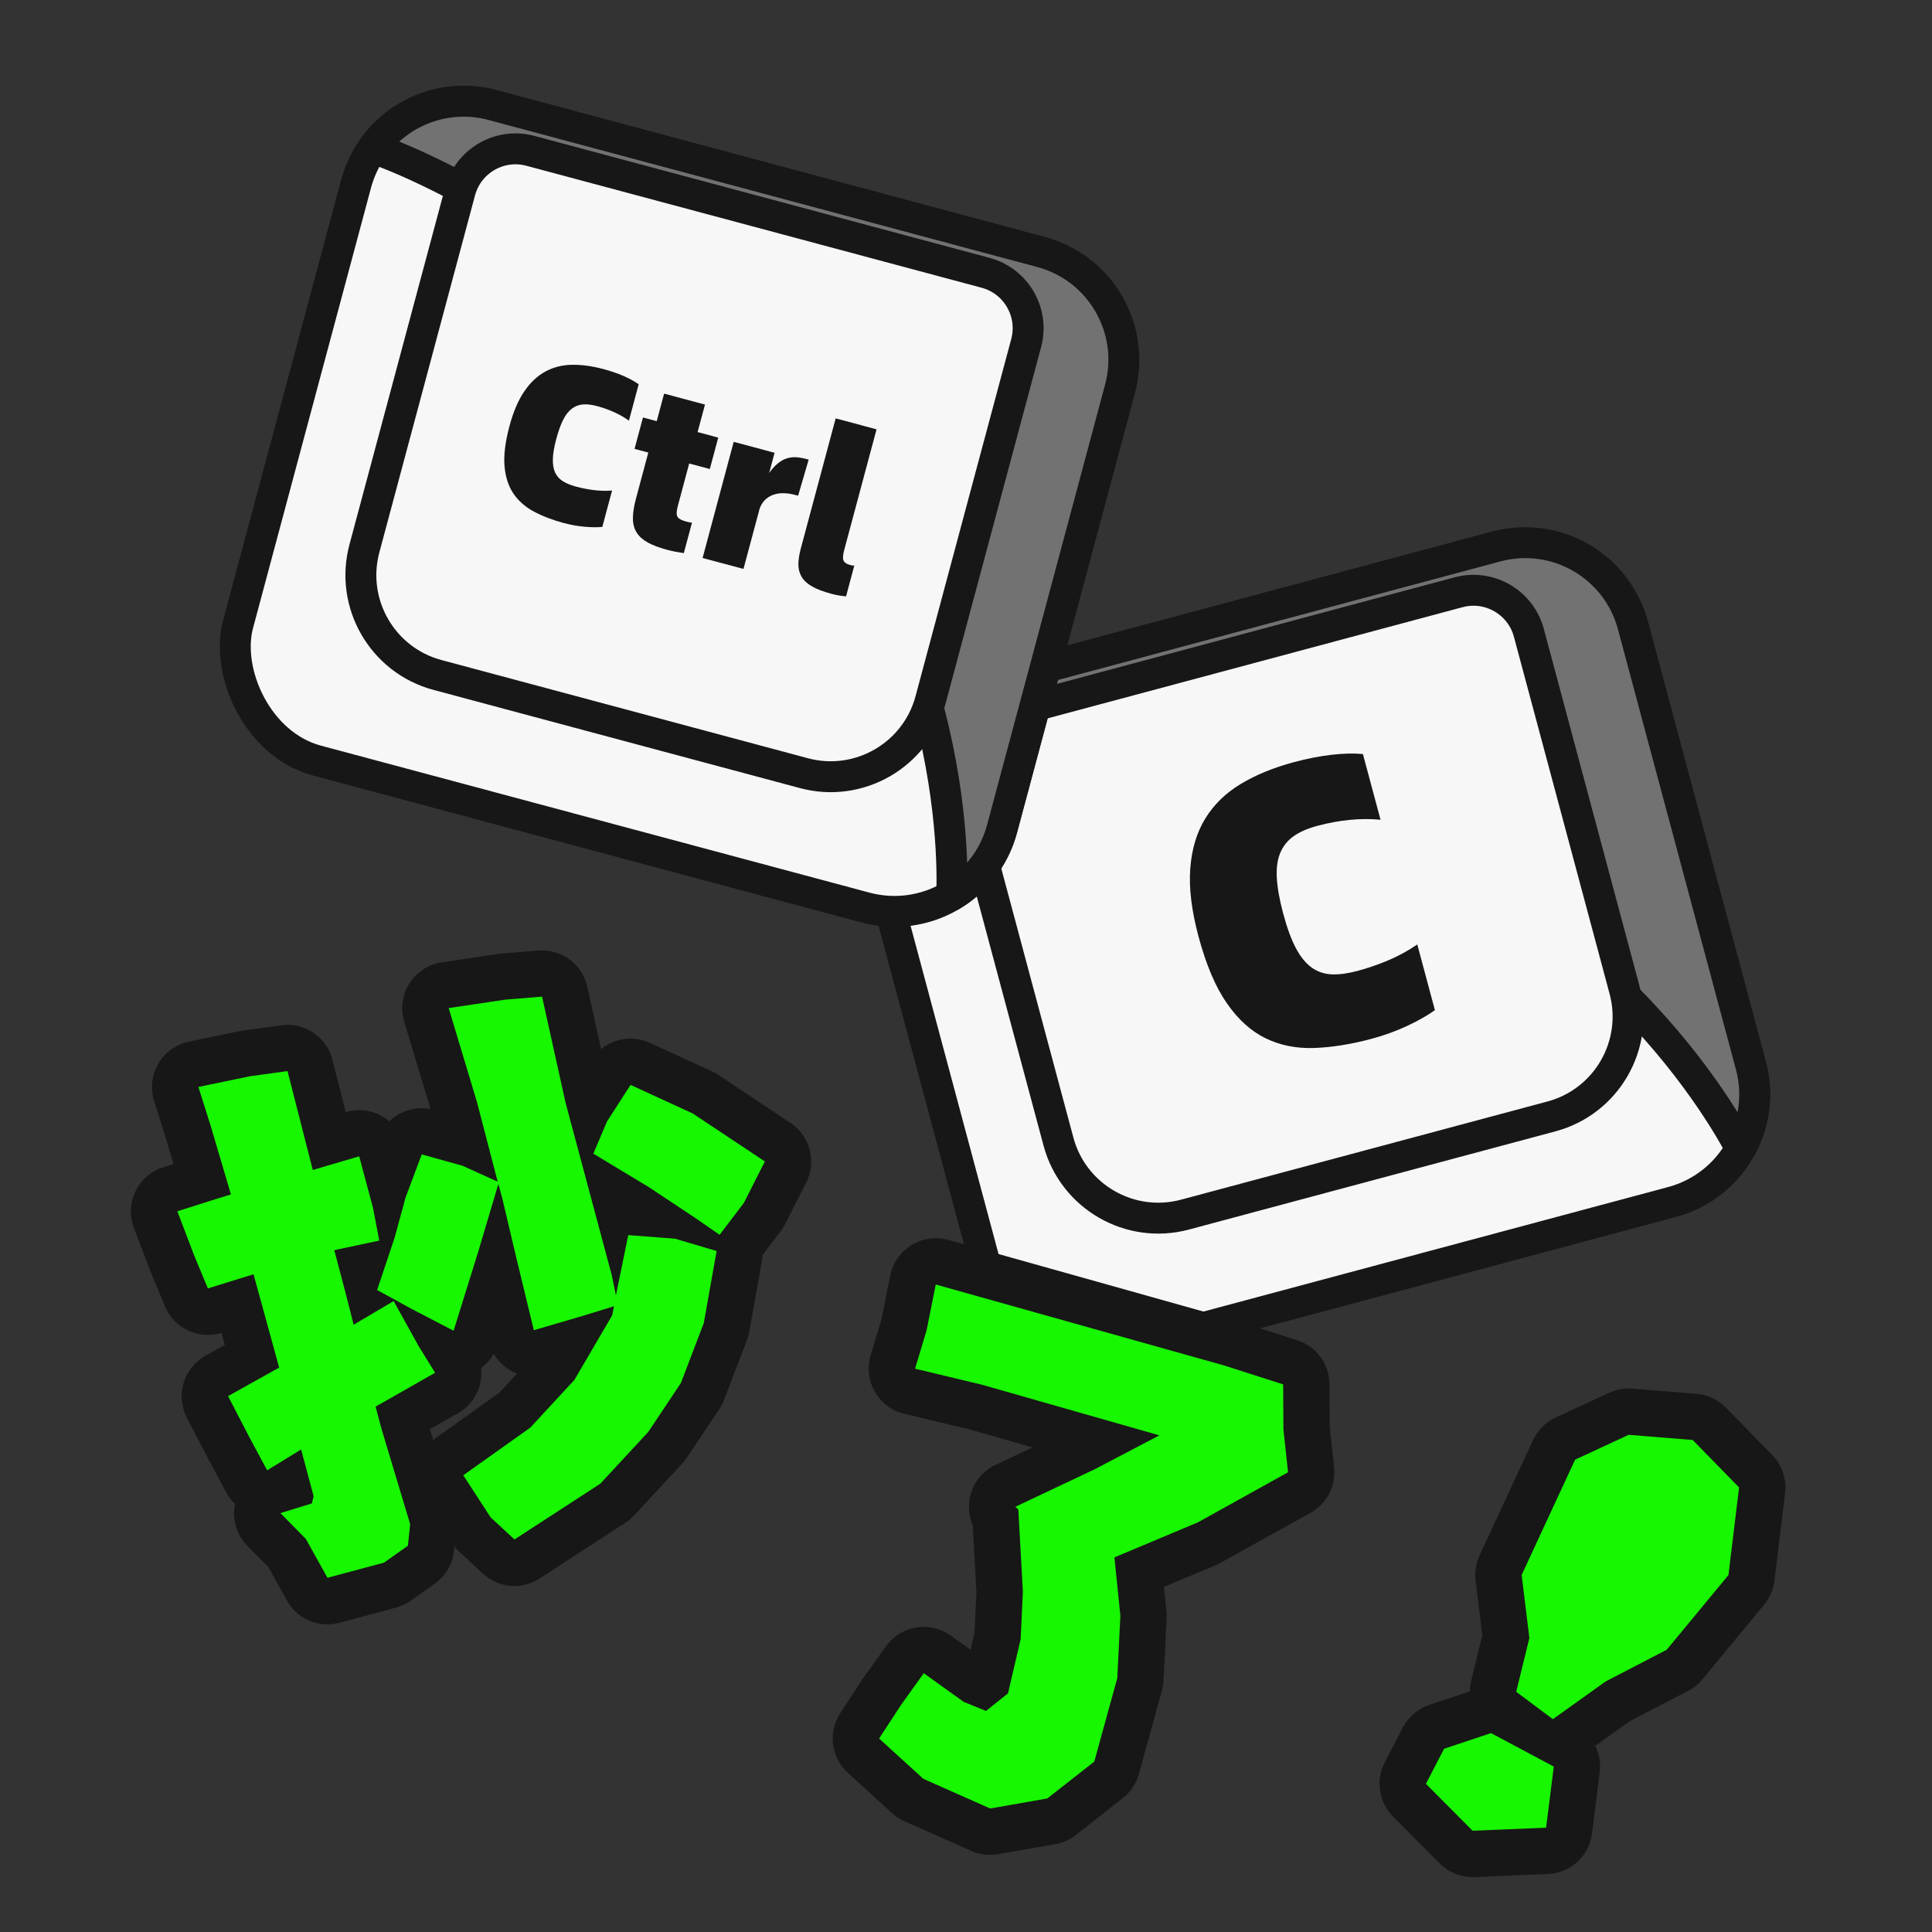 <?xml version="1.0" encoding="UTF-8"?>
<svg id="_图层_1" data-name="图层 1" xmlns="http://www.w3.org/2000/svg" viewBox="0 0 500 500">
  <rect x="0" y="0" width="500" height="500" fill="#333333" stroke="none"/>
  <g id="_抄了" data-name="抄了">
    <g>
      <g id="C">
        <rect x="236.65" y="157.46" width="204.69" height="175.63" rx="28.85" ry="28.85" transform="translate(-51.93 96.1) rotate(-15)" fill="#f7f7f7" stroke="#171717" stroke-linecap="round" stroke-linejoin="round" stroke-width="8"/>
        <path d="M422.59,161.83l30.53,113.92c2.02,7.53,.87,15.18-2.66,21.49,0,0-32.06-64.75-106.81-83.66-74.11-18.75-118.86-9.13-119.62-8.96,1.1-11.65,9.29-21.94,21.25-25.14l141.99-38.05c15.39-4.12,31.2,5.01,35.32,20.39Z" fill="#727272" stroke="#171717" stroke-linecap="round" stroke-linejoin="round" stroke-width="8"/>
        <path d="M275.35,166.72h121.97c8.2,0,14.85,6.65,14.85,14.85v95.67c0,14.75-11.98,26.73-26.73,26.73h-98.21c-14.75,0-26.73-11.98-26.73-26.73v-95.67c0-8.2,6.65-14.85,14.85-14.85Z" transform="translate(-49.45 95.07) rotate(-15)" fill="#f7f7f7" stroke="#171717" stroke-linecap="round" stroke-linejoin="round" stroke-width="8"/>
        <path d="M355.01,268.83c-5.37,1.44-10.35,2.23-14.94,2.39-4.6,.15-8.77-.68-12.54-2.52-3.76-1.83-7.11-4.85-10.03-9.07-2.93-4.21-5.37-9.97-7.33-17.28-1.8-6.71-2.51-12.57-2.13-17.6,.38-5.02,1.68-9.35,3.91-12.96,2.23-3.62,5.3-6.59,9.2-8.93,3.9-2.34,8.47-4.21,13.7-5.61,3.42-.92,6.66-1.55,9.73-1.91,3.07-.35,5.78-.42,8.14-.19l4.56,17c-5.16-.48-10.59,.04-16.29,1.56-2.55,.68-4.61,1.58-6.18,2.68-1.57,1.11-2.73,2.55-3.48,4.33-.75,1.78-1.04,3.96-.89,6.55,.15,2.58,.71,5.65,1.66,9.21,1.01,3.76,2.12,6.76,3.34,9.03,1.22,2.26,2.6,3.92,4.14,4.98,1.54,1.06,3.27,1.62,5.19,1.68,1.92,.06,4.12-.24,6.6-.91,2.61-.7,5.23-1.6,7.85-2.7,2.62-1.1,5.14-2.47,7.57-4.13l4.56,17c-1.93,1.38-4.33,2.74-7.21,4.09-2.87,1.34-5.92,2.45-9.14,3.31Z" fill="#171717"/>
      </g>
      <g id="Ctrl">
        <rect x="73.4" y="43.22" width="204.69" height="175.63" rx="28.85" ry="28.85" transform="translate(39.9 -41.02) rotate(15)" fill="#f7f7f7" stroke="#171717" stroke-linecap="round" stroke-linejoin="round" stroke-width="8"/>
        <path d="M289.86,100.56l-30.53,113.92c-2.02,7.53-6.84,13.58-13.05,17.28,0,0,4.61-72.1-50.67-125.86C140.81,52.62,97.24,38.58,96.5,38.34c6.78-9.54,19.01-14.36,30.98-11.15l141.99,38.05c15.39,4.12,24.52,19.94,20.39,35.32Z" fill="#727272" stroke="#171717" stroke-linecap="round" stroke-linejoin="round" stroke-width="8"/>
        <path d="M117.42,52.48h121.97c8.2,0,14.85,6.65,14.85,14.85v95.67c0,14.75-11.98,26.73-26.73,26.73h-98.21c-14.75,0-26.73-11.98-26.73-26.73V67.33c0-8.2,6.65-14.85,14.85-14.85Z" transform="translate(37.42 -42.05) rotate(15)" fill="#f7f7f7" stroke="#171717" stroke-linecap="round" stroke-linejoin="round" stroke-width="8"/>
        <g>
          <path d="M146,135.39c-2.97-.8-5.57-1.79-7.82-2.99-2.24-1.2-4.01-2.76-5.31-4.67-1.3-1.92-2.06-4.29-2.3-7.12-.24-2.83,.19-6.26,1.27-10.31,.99-3.71,2.28-6.72,3.85-9.02,1.57-2.3,3.39-4.01,5.46-5.13,2.07-1.12,4.36-1.7,6.88-1.74,2.52-.04,5.22,.33,8.12,1.1,1.89,.51,3.62,1.1,5.19,1.78,1.57,.68,2.89,1.4,3.95,2.16l-2.52,9.41c-2.34-1.66-5.09-2.91-8.24-3.76-1.41-.38-2.65-.52-3.7-.43-1.06,.09-2.01,.47-2.86,1.11-.85,.65-1.6,1.61-2.24,2.89-.64,1.28-1.22,2.9-1.75,4.87-.56,2.08-.86,3.83-.9,5.25-.04,1.42,.16,2.6,.6,3.53,.44,.93,1.12,1.68,2.02,2.24,.9,.56,2.04,1.02,3.42,1.39,1.45,.39,2.95,.68,4.51,.88,1.56,.2,3.15,.24,4.77,.12l-2.52,9.41c-1.31,.13-2.84,.12-4.58-.04-1.75-.15-3.51-.46-5.3-.94Z" fill="#171717"/>
          <path d="M178.36,119.96l-2.95,11.02c-.35,1.3-.38,2.2-.1,2.72,.28,.51,.96,.91,2.03,1.2l.89,.24c.3,.08,.58,.12,.86,.11l-2.12,7.9c-.61-.09-1.33-.21-2.14-.36-.81-.16-1.55-.33-2.22-.51-2-.54-3.65-1.16-4.93-1.86-1.28-.7-2.25-1.56-2.89-2.56s-.98-2.22-.99-3.64c-.02-1.42,.24-3.11,.76-5.08l3.22-12.02-3.56-.95,2.18-8.13,3.56,.95,1.91-7.12,10.58,2.83-1.91,7.12,5.34,1.43-2.18,8.13-5.34-1.43Z" fill="#171717"/>
          <path d="M209.29,118.94l-2.74,9.35-.83-.22c-.89-.24-1.79-.38-2.69-.42-.9-.04-1.76,.05-2.58,.29-.82,.24-1.57,.65-2.24,1.22-.67,.58-1.2,1.37-1.59,2.38l-4.21,15.7-10.58-2.83,8.05-30.06,10.58,2.83-1.4,5.23c.76-1.07,1.52-1.91,2.29-2.52,.76-.61,1.54-1.04,2.34-1.28,.8-.24,1.61-.33,2.43-.27,.82,.06,1.67,.21,2.56,.45l.61,.16Z" fill="#171717"/>
          <path d="M215.14,153.67c-2.08-.56-3.74-1.19-4.98-1.9-1.24-.71-2.14-1.54-2.7-2.48-.56-.95-.84-2.02-.84-3.21,0-1.19,.21-2.55,.61-4.07l9.04-33.73,10.58,2.83-8.37,31.23c-.34,1.26-.4,2.16-.19,2.69,.22,.53,.75,.92,1.6,1.15l.5,.13c.15,.04,.38,.06,.7,.07l-2.13,7.96c-1.28-.11-2.56-.33-3.82-.67Z" fill="#171717"/>
        </g>
      </g>
    </g>
    <g>
      <g>
        <path d="M84.75,414.35c-2.14,0-4.17-1.15-5.25-3.09l-5.17-9.31-6.03-6.13c-1.47-1.49-2.05-3.65-1.54-5.68,.38-1.52,1.34-2.8,2.63-3.61-.09,0-.17,0-.26,0-.52,0-1.05-.07-1.57-.21-1.6-.43-2.94-1.5-3.72-2.96l-4.8-8.95-5.35-10.33c-1.49-2.88-.42-6.42,2.4-8l9.12-5.09-3.75-13.64-5.9,1.83c-.59,.18-1.19,.27-1.78,.27-2.37,0-4.59-1.41-5.54-3.7,0,0-3.64-8.75-3.66-8.81l-4.31-11.32c-.59-1.54-.51-3.26,.2-4.74s2.02-2.61,3.59-3.11l8.25-2.62-3.52-11.91-3.19-10.13c-.51-1.62-.31-3.37,.55-4.84s2.29-2.5,3.95-2.84l13.34-2.77c.14-.03,.27-.05,.41-.07l9.72-1.33c.27-.04,.55-.06,.82-.06,2.7,0,5.12,1.83,5.81,4.52l5,19.58,6.04-1.78c.56-.16,1.13-.25,1.7-.25,1.02,0,2.03,.26,2.94,.77,1.41,.79,2.44,2.12,2.86,3.68l1.83,6.82,2.95-7.86c.9-2.39,3.17-3.9,5.62-3.9,.53,0,1.07,.07,1.61,.22l9.16,2.55-2.27-8.74-7.27-24.17c-.5-1.67-.25-3.47,.68-4.94,.93-1.47,2.46-2.46,4.18-2.72l14.77-2.2c.13-.02,.27-.04,.4-.05l9.4-.76c.16-.01,.33-.02,.49-.02,2.79,0,5.24,1.94,5.85,4.7l6.06,27.36,.52,1.94,5.43-8.44c1.14-1.76,3.06-2.75,5.05-2.75,.84,0,1.69,.18,2.5,.55l16.06,7.38c.28,.13,.56,.28,.82,.46l18.69,12.43c2.53,1.68,3.4,5,2.03,7.71l-5.44,10.74c-.16,.32-.36,.63-.58,.92l-5.92,7.79c.12,.67,.12,1.38,0,2.08l-3.32,18.65c-.07,.37-.17,.74-.3,1.09l-5.92,15.51c-.16,.42-.37,.82-.61,1.19l-8.45,12.66c-.18,.26-.37,.51-.59,.75l-12.41,13.4c-.34,.36-.72,.68-1.13,.96l-22.21,14.43c-1,.65-2.14,.97-3.27,.97-1.47,0-2.94-.54-4.08-1.6l-6.17-5.71c-.37-.34-.69-.72-.96-1.14l-7.08-10.9c-1.75-2.7-1.07-6.3,1.56-8.16l16.83-11.96,10.55-11.4,3.3-5.64-7.25,2.13c-.55,.16-1.12,.24-1.69,.24-1.04,0-2.08-.27-3-.8-1.42-.82-2.44-2.19-2.83-3.78l-3.96-16.34-5.25,16.84c-.53,1.7-1.78,3.07-3.42,3.75-.74,.31-1.52,.46-2.31,.46-.25,0-.5-.02-.75-.05l1.09,1.77c.86,1.39,1.11,3.06,.71,4.64s-1.43,2.92-2.85,3.73l-11.38,6.48,.34,1.26,7.36,24.49c.23,.76,.3,1.56,.22,2.35l-.58,5.59c-.18,1.72-1.09,3.28-2.5,4.28l-6.19,4.38c-.58,.41-1.23,.71-1.91,.9l-14.63,3.92c-.52,.14-1.04,.21-1.55,.21Zm-11.76-29.14l1.32-.4-.09-.35-1.22,.75Zm87.28-71.09c.72-.3,1.5-.46,2.31-.46,.15,0,.31,0,.46,.02l4.24,.32-2.61-1.73-5.84-3.53,1.44,5.38Z" fill="#17f700"/>
        <path d="M140.29,257.95l6.09,27.49,11.92,44.48,1.1,5.3,3.19-15.57,12.09,.92,10.78,3.19-3.32,18.65-5.92,15.51-8.45,12.66-12.41,13.4-22.21,14.43-6.17-5.71-7.08-10.9,17.34-12.33,11.41-12.34,9.77-16.7,.48-2.37-8.13,2.5-12.61,3.7-4.51-18.63-3.55-15.05-1.12-4.18-5.22,17.56-6.37,20.43-10.97-5.7-8.82-4.84,4.53-13.53,2.82-10.36,4.2-11.2,10.55,2.93,9.1,4.12-5.37-20.64-7.31-24.28,14.77-2.2,9.4-.76m-65.88,19.25l6.54,25.61,12.01-3.54,3.56,13.29,1.64,8.52-11.65,2.48c2.29,8.56,3.96,14.99,5.01,19.3l10.36-6.13,6.49,11.7,4.24,6.86-15.41,8.77,1.56,5.82,7.39,24.58-.58,5.59-6.19,4.38-14.63,3.92-5.57-10.03-6.6-6.71,8.13-2.5,.46-1.88-3.24-12.09-8.79,5.4-4.8-8.95-5.31-10.26,13.22-7.38-6.63-24.14-.3,.08-11.52,3.57-3.59-8.64-4.31-11.32,9.73-3.09,4.14-1.27-5.21-17.64-3.21-10.18,13.34-2.77,9.72-1.33m88.79,3.57l16.06,7.38,18.69,12.43-5.44,10.74-6.27,8.24-6.68-4.61-11.68-7.75-14.32-8.64,3.53-8.31,6.1-9.47m-22.91-34.82c-.32,0-.65,.01-.97,.04l-9.4,.76c-.27,.02-.54,.05-.8,.09l-14.77,2.2c-3.45,.51-6.5,2.5-8.37,5.44-1.87,2.94-2.36,6.55-1.36,9.89l6.81,22.63c-.77-.15-1.54-.22-2.29-.22-3.14,0-6.14,1.24-8.36,3.4-.6-.51-1.25-.97-1.95-1.36-1.81-1.02-3.83-1.53-5.87-1.53-1.14,0-2.28,.16-3.39,.49l-.07,.02-3.46-13.55c-1.37-5.37-6.21-9.03-11.62-9.03-.54,0-1.08,.04-1.63,.11l-9.72,1.33c-.28,.04-.55,.08-.82,.14l-13.34,2.77c-3.32,.69-6.19,2.75-7.91,5.68-1.72,2.93-2.11,6.44-1.09,9.68l3.17,10.08,1.84,6.22-2.65,.84c-3.15,1-5.74,3.25-7.18,6.22-1.44,2.97-1.58,6.4-.41,9.49l4.31,11.32c.04,.11,.09,.23,.14,.34l3.59,8.64c1.9,4.58,6.35,7.39,11.08,7.39,1.17,0,2.36-.17,3.53-.53l.86,3.13-5.01,2.8c-5.66,3.16-7.78,10.24-4.81,15.99l5.31,10.26c.03,.05,.05,.1,.08,.15l4.8,8.95c.6,1.12,1.37,2.13,2.27,2.99-.8,3.9,.39,7.97,3.2,10.83l5.46,5.55,4.78,8.6c2.15,3.88,6.21,6.18,10.49,6.18,1.03,0,2.07-.13,3.11-.41l14.63-3.92c1.37-.37,2.67-.98,3.83-1.8l6.19-4.38c2.82-2,4.65-5.12,5-8.56l.11-1.05c.37,.46,.77,.89,1.2,1.29l6.17,5.71c2.28,2.11,5.21,3.19,8.15,3.19,2.26,0,4.53-.64,6.53-1.94l22.21-14.43c.83-.54,1.59-1.18,2.27-1.91l12.41-13.4c.43-.47,.82-.96,1.18-1.49l8.45-12.66c.5-.74,.91-1.54,1.23-2.38l5.92-15.51c.27-.71,.47-1.43,.6-2.18l3.32-18.65c.07-.4,.12-.79,.15-1.18l4.65-6.11c.44-.58,.83-1.19,1.15-1.84l5.44-10.74c2.75-5.42,1.01-12.05-4.06-15.42l-18.69-12.43c-.52-.35-1.07-.65-1.64-.91l-16.06-7.38c-1.62-.74-3.32-1.1-5-1.1-2.77,0-5.47,.96-7.63,2.73l-3.57-16.14c-1.22-5.53-6.13-9.41-11.71-9.41h0Zm-15.75,108.08c1.32-.99,2.43-2.24,3.25-3.67,1.04,1.77,2.53,3.26,4.34,4.31,.55,.31,1.11,.58,1.69,.81l-4.58,4.95-16.32,11.61c-.28,.2-.54,.4-.8,.62l-.84-2.81,7.26-4.13c2.83-1.61,4.89-4.3,5.69-7.46,.36-1.39,.45-2.82,.31-4.22h0Z" fill="#171717"/>
      </g>
      <g>
        <path d="M256.27,474.05c-.83,0-1.66-.17-2.43-.52l-17.3-7.68c-.59-.26-1.13-.62-1.61-1.05l-11.45-10.43c-2.18-1.98-2.59-5.25-.98-7.72l5.69-8.71c.05-.07,.1-.14,.15-.22l5.87-8.19c1.17-1.63,3.01-2.5,4.88-2.5,1.21,0,2.43,.36,3.49,1.12l9.76,6.99,1.86,.75,1.33-1.06,2.67-11.44,.54-11.47-1.04-18.82c-.73-1.18-1.04-2.6-.84-4.01,.29-2,1.55-3.71,3.38-4.57l20.41-9.65,3.36-1.76-31.23-8.92-17.31-4.16c-1.6-.39-2.98-1.41-3.8-2.84-.82-1.43-1.02-3.13-.54-4.71l2.9-9.65,2.32-11.57c.33-1.64,1.32-3.06,2.75-3.94,.95-.58,2.04-.88,3.13-.88,.54,0,1.09,.07,1.62,.22l74.55,20.93c.07,.02,.14,.04,.21,.06l15.32,4.91c2.47,.79,4.16,3.08,4.17,5.68l.06,11.39,1.17,10.73c.26,2.4-.94,4.72-3.05,5.89l-23.31,12.95c-.19,.11-.39,.2-.59,.29l-17.54,7.36,1.09,10.71c.03,.3,.04,.6,.02,.91l-.8,16.11c-.02,.44-.09,.87-.21,1.3l-5.95,21.61c-.34,1.24-1.07,2.33-2.08,3.13l-12.16,9.54c-.78,.61-1.69,1.02-2.66,1.19l-14.78,2.6c-.34,.06-.69,.09-1.04,.09Z" fill="#17f700"/>
        <path d="M242.21,332.44l74.55,20.93,15.32,4.91,.07,11.7,1.2,11.04-23.31,12.95-21.63,9.08,1.54,15.13-.8,16.11-5.95,21.61-12.16,9.54-14.78,2.6-17.3-7.68-11.45-10.43,5.69-8.71,5.87-8.19,10.33,7.41,5.77,2.35,5.7-4.55,3.27-14,.58-12.32-1.18-21.27-.78-.69,20.52-9.7,16.76-8.79-45.78-13.07-17.44-4.19,2.98-9.92,2.37-11.84m0-12c-2.19,0-4.36,.6-6.27,1.77-2.85,1.75-4.84,4.6-5.5,7.87l-2.26,11.29-2.82,9.38c-.95,3.16-.55,6.57,1.09,9.43,1.64,2.86,4.39,4.92,7.6,5.69l17.19,4.13,16.01,4.57-9.58,4.53c-3.64,1.72-6.18,5.16-6.75,9.15-.32,2.22,0,4.45,.86,6.45l.96,17.26-.5,10.61-1.02,4.38-5.13-3.67c-2.12-1.52-4.56-2.25-6.98-2.25-3.74,0-7.42,1.74-9.76,5l-5.87,8.19c-.1,.14-.2,.29-.3,.43l-5.69,8.71c-3.22,4.93-2.39,11.47,1.96,15.44l11.45,10.43c.95,.87,2.04,1.58,3.21,2.1l17.3,7.68c1.54,.68,3.2,1.03,4.87,1.03,.69,0,1.39-.06,2.08-.18l14.78-2.6c1.95-.34,3.78-1.16,5.33-2.38l12.16-9.54c2.02-1.59,3.48-3.78,4.16-6.25l5.95-21.61c.23-.85,.37-1.72,.42-2.59l.8-16.11c.03-.6,.01-1.21-.05-1.81l-.64-6.29,13.44-5.64c.4-.17,.8-.36,1.18-.58l23.31-12.95c4.22-2.34,6.62-6.99,6.1-11.79l-1.13-10.43-.06-11.08c-.03-5.19-3.4-9.78-8.34-11.36l-15.32-4.91c-.14-.04-.28-.09-.42-.12l-74.55-20.93c-1.07-.3-2.16-.45-3.24-.45h0Z" fill="#171717"/>
      </g>
      <g>
        <path d="M381.11,479.8c-1.59,0-3.13-.63-4.25-1.77l-12.08-12.15c-1.84-1.85-2.27-4.68-1.07-6.99l4.7-9.07c.72-1.39,1.95-2.44,3.43-2.93l12.15-4.05c.62-.21,1.26-.31,1.9-.31,.98,0,1.95,.24,2.82,.71l3.14,1.67-3.03-2.26c-1.93-1.44-2.81-3.89-2.24-6.23l3.14-12.86-1.86-15.23c-.14-1.11,.04-2.24,.51-3.25l13.84-29.84c.6-1.29,1.63-2.32,2.92-2.92l13.89-6.44c.79-.37,1.65-.56,2.52-.56,.16,0,.32,0,.48,.02l16.54,1.34c1.44,.12,2.79,.75,3.81,1.79l12,12.28c1.27,1.3,1.88,3.11,1.67,4.91l-2.75,22.68c-.14,1.14-.6,2.22-1.33,3.1l-15.98,19.33c-.51,.62-1.15,1.13-1.86,1.5l-15.41,8-13.33,9.52c-.74,.53-1.58,.87-2.44,1.03l2,1.07c2.19,1.17,3.44,3.57,3.13,6.04l-1.99,15.81c-.37,2.91-2.78,5.12-5.7,5.25l-19.02,.8c-.08,0-.17,0-.25,0Z" fill="#17f700"/>
        <path d="M421.53,371.33l16.54,1.34,12,12.28-2.75,22.68-15.98,19.33-15.79,8.19-13.67,9.77-9.48-7.08,3.4-13.92-2-16.32,13.84-29.84,13.89-6.44m-35.65,77.21l16.24,8.66-1.99,15.81-19.02,.8-12.08-12.15,4.7-9.07,12.15-4.05m35.65-89.21c-1.74,0-3.46,.38-5.05,1.11l-13.89,6.44c-2.58,1.19-4.65,3.26-5.84,5.84l-13.84,29.84c-.94,2.03-1.3,4.28-1.02,6.51l1.73,14.15-2.88,11.79c-.22,.9-.33,1.81-.34,2.71l-10.47,3.49c-2.96,.99-5.42,3.09-6.86,5.86l-4.7,9.07c-2.4,4.63-1.53,10.28,2.14,13.98l12.08,12.15c2.26,2.27,5.32,3.54,8.51,3.54,.17,0,.33,0,.5-.01l19.02-.8c5.85-.25,10.67-4.68,11.4-10.49l1.99-15.81c.3-2.41-.13-4.78-1.17-6.86l8.99-6.42,15.04-7.8c1.43-.74,2.7-1.76,3.72-3.01l15.98-19.33c1.46-1.77,2.39-3.92,2.66-6.2l2.75-22.68c.44-3.61-.79-7.23-3.33-9.83l-12-12.28c-2.02-2.07-4.73-3.34-7.61-3.57l-16.54-1.34c-.32-.03-.65-.04-.97-.04h0Z" fill="#171717"/>
      </g>
    </g>
  </g>
</svg>